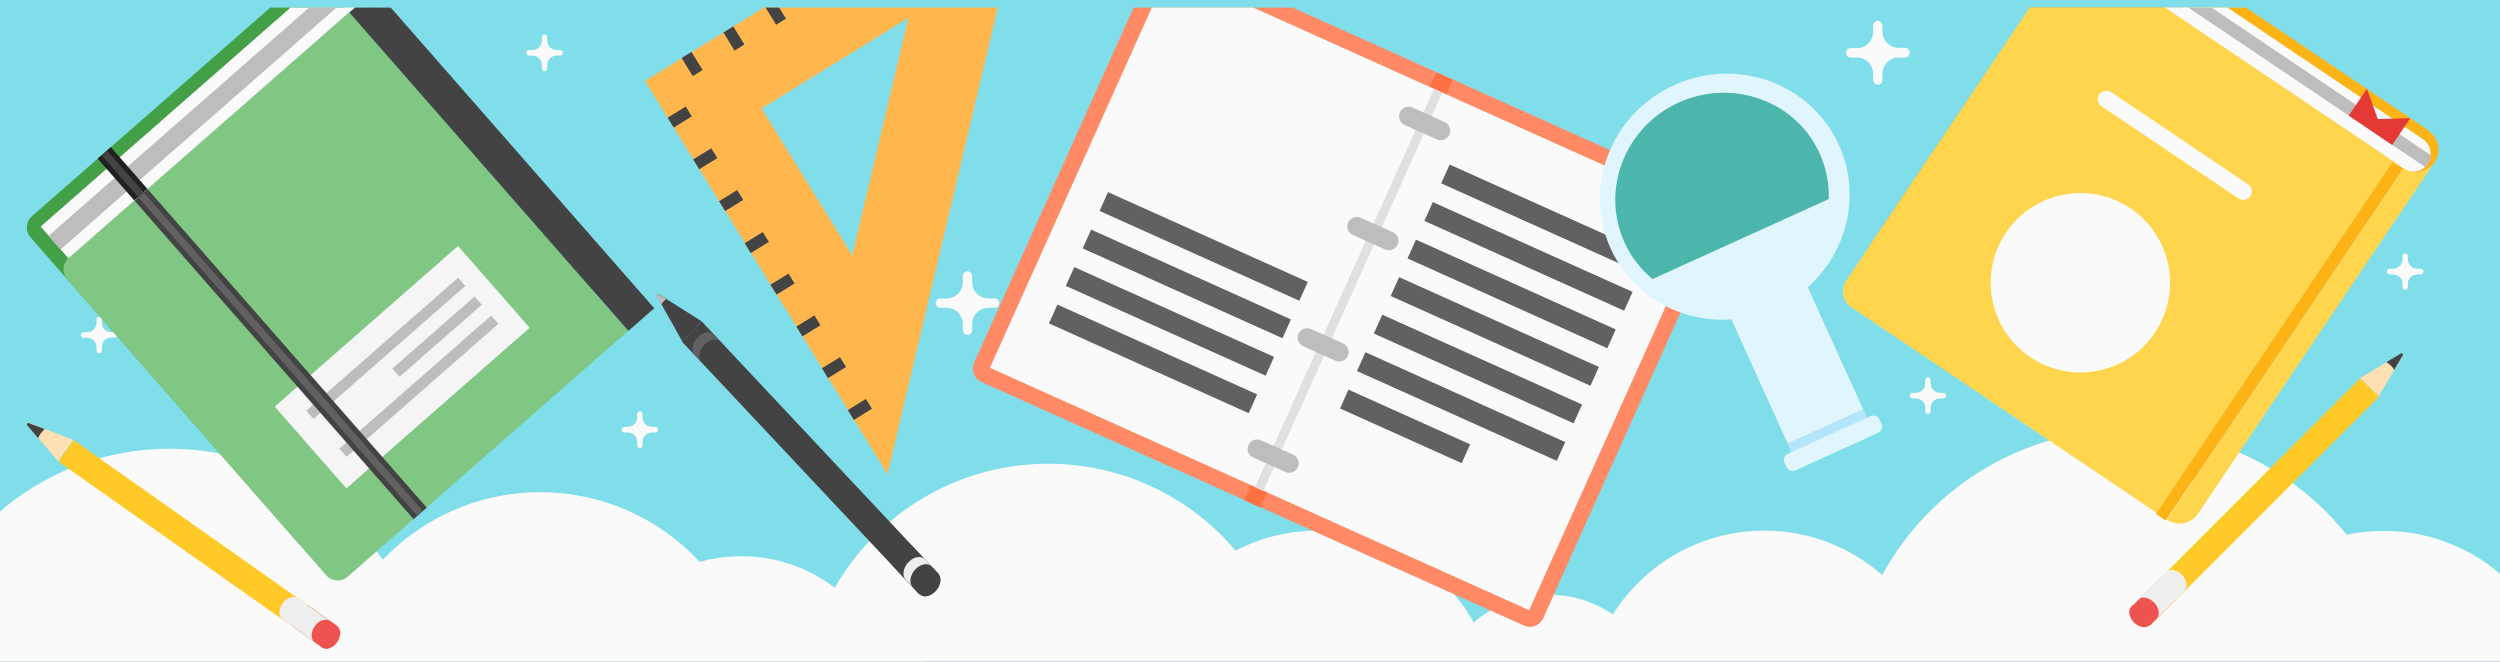 <?xml version="1.0" encoding="utf-8"?>
<!-- Generator: Adobe Illustrator 19.2.1, SVG Export Plug-In . SVG Version: 6.00 Build 0)  -->
<svg version="1.1" id="Layer_1" xmlns="http://www.w3.org/2000/svg" xmlns:xlink="http://www.w3.org/1999/xlink" x="0px" y="0px"
	 viewBox="0 0 800 211.7" style="enable-background:new 0 0 800 211.7;" xml:space="preserve">
<rect x="0" y="0" width="800" height="211.7" fill="#333333" stroke="none"/>
<style type="text/css">
	.st0{fill:#FFCC80;}
	.st1{fill:#80DEEA;}
	.st2{fill:#FAFAFA;}
	.st3{clip-path:url(#SVGID_2_);}
	.st4{fill:#FF8A65;}
	.st5{fill:#FF7043;}
	.st6{fill:#E0E0E0;}
	.st7{fill:#BDBDBD;}
	.st8{fill:#616161;}
	.st9{fill:#FCB316;}
	.st10{fill:#FFD54E;}
	.st11{fill:#E53935;}
	.st12{fill:#212121;}
	.st13{fill:#43A047;}
	.st14{fill:#81C784;}
	.st15{fill:#434343;}
	.st16{fill:#F5F5F5;}
	.st17{fill:#FFE0B2;}
	.st18{fill:#FFCA28;}
	.st19{fill:#EF5350;}
	.st20{fill:#EEEEEE;}
	.st21{fill:#FFB74D;}
	.st22{fill:#E1F5FE;}
	.st23{fill:#4DB6AC;}
	.st24{fill:#B3E5FC;}
	.st25{clip-path:url(#SVGID_4_);}
	.st26{fill:#C62828;}
	.st27{fill:#D32F2F;}
	.st28{fill:#FFA000;}
	.st29{fill:#039BE5;}
	.st30{fill:#317E3D;}
	.st31{fill:#DDA254;}
	.st32{fill:none;stroke:#FFCE8D;stroke-miterlimit:10;}
</style>
<rect x="-504" y="-71.3" class="st0" width="800" height="800"/>
<g>
</g>
<g>
	<rect x="-1.1" y="-1.8" class="st1" width="802.2" height="1134.5"/>
	<g>
		<path class="st2" d="M609.6,15.3h-2c-2.9,0-5.2-2.3-5.2-5.2V8.3c0-0.8-0.6-1.5-1.4-1.6c-0.9,0-1.6,0.6-1.6,1.5v2
			c0,2.9-2.3,5.2-5.2,5.2h-2c-0.8,0-1.5,0.7-1.5,1.5l0,0c0,0.8,0.7,1.5,1.5,1.5h2c2.9,0,5.2,2.3,5.2,5.2v1.9c0,0.8,0.6,1.5,1.4,1.6
			c0.9,0,1.6-0.6,1.6-1.5v-2c0-2.9,2.3-5.2,5.2-5.2h2c0.8,0,1.5-0.7,1.5-1.5l0,0C611.1,16,610.4,15.3,609.6,15.3z"/>
		<path class="st2" d="M318.3,95.5h-2c-2.9,0-5.2-2.3-5.2-5.2v-1.9c0-0.8-0.6-1.5-1.4-1.6c-0.9,0-1.6,0.6-1.6,1.5v2
			c0,2.9-2.3,5.2-5.2,5.2h-2c-0.8,0-1.5,0.7-1.5,1.5l0,0c0,0.8,0.7,1.5,1.5,1.5h2c2.9,0,5.2,2.3,5.2,5.2v1.9c0,0.8,0.6,1.5,1.4,1.6
			c0.9,0,1.6-0.6,1.6-1.5v-2c0-2.9,2.3-5.2,5.2-5.2h2c0.8,0,1.5-0.7,1.5-1.5l0,0C319.8,96.2,319.1,95.5,318.3,95.5z"/>
		<path class="st2" d="M494.2,107.2h-2c-2.9,0-5.2-2.3-5.2-5.2v-1.9c0-0.8-0.6-1.5-1.4-1.6c-0.9,0-1.6,0.6-1.6,1.5v2
			c0,2.9-2.3,5.2-5.2,5.2h-2c-0.8,0-1.5,0.7-1.5,1.5l0,0c0,0.8,0.7,1.5,1.5,1.5h2c2.9,0,5.2,2.3,5.2,5.2v1.9c0,0.8,0.6,1.5,1.4,1.6
			c0.9,0,1.6-0.6,1.6-1.5v-2c0-2.9,2.3-5.2,5.2-5.2h2c0.8,0,1.5-0.7,1.5-1.5l0,0C495.7,107.9,495,107.2,494.2,107.2z"/>
		<path class="st2" d="M668.3,74.5h-1.1c-1.6,0-3-1.3-3-3v-1.1c0-0.5-0.3-0.9-0.8-0.9c-0.5,0-0.9,0.4-0.9,0.9v1.1c0,1.6-1.3,3-3,3
			h-1.1c-0.5,0-0.9,0.4-0.9,0.9l0,0c0,0.5,0.4,0.9,0.9,0.9h1.1c1.6,0,3,1.3,3,3v1.1c0,0.5,0.3,0.9,0.8,0.9c0.5,0,0.9-0.4,0.9-0.9
			v-1.1c0-1.6,1.3-3,3-3h1.1c0.5,0,0.9-0.4,0.9-0.9l0,0C669.1,74.9,668.8,74.5,668.3,74.5z"/>
		<path class="st2" d="M36.7,106.3h-1.1c-1.6,0-3-1.3-3-3v-1.1c0-0.5-0.3-0.9-0.8-0.9c-0.5,0-0.9,0.4-0.9,0.9v1.1c0,1.6-1.3,3-3,3
			h-1.1c-0.5,0-0.9,0.4-0.9,0.9l0,0c0,0.5,0.4,0.9,0.9,0.9h1.1c1.6,0,3,1.3,3,3v1.1c0,0.5,0.3,0.9,0.8,0.9c0.5,0,0.9-0.4,0.9-0.9
			V111c0-1.6,1.3-3,3-3h1.1c0.5,0,0.9-0.4,0.9-0.9l0,0C37.6,106.7,37.2,106.3,36.7,106.3z"/>
		<path class="st2" d="M179.2,16h-1.1c-1.6,0-3-1.3-3-3v-1.1c0-0.5-0.4-0.9-0.8-0.9c-0.5,0-0.9,0.4-0.9,0.9V13c0,1.6-1.3,3-3,3h-1.1
			c-0.5,0-0.9,0.4-0.9,0.9l0,0c0,0.5,0.4,0.9,0.9,0.9h1.1c1.6,0,3,1.3,3,3v1.1c0,0.5,0.3,0.9,0.8,0.9c0.5,0,0.9-0.4,0.9-0.9v-1.1
			c0-1.6,1.3-3,3-3h1.1c0.5,0,0.9-0.4,0.9-0.9l0,0C180.1,16.3,179.7,16,179.2,16z"/>
		<path class="st2" d="M774.6,86h-1.1c-1.6,0-3-1.3-3-3V82c0-0.5-0.4-0.9-0.8-0.9c-0.5,0-0.9,0.4-0.9,0.9V83c0,1.6-1.3,3-3,3h-1.1
			c-0.5,0-0.9,0.4-0.9,0.9l0,0c0,0.5,0.4,0.9,0.9,0.9h1.1c1.6,0,3,1.3,3,3v1.1c0,0.5,0.4,0.9,0.8,0.9c0.5,0,0.9-0.4,0.9-0.9v-1.1
			c0-1.6,1.3-3,3-3h1.1c0.5,0,0.9-0.4,0.9-0.9l0,0C775.4,86.4,775.1,86,774.6,86z"/>
		<path class="st2" d="M621.9,125.7h-1.1c-1.6,0-3-1.3-3-3v-1.1c0-0.5-0.4-0.9-0.8-0.9c-0.5,0-0.9,0.4-0.9,0.9v1.1c0,1.6-1.3,3-3,3
			h-1.1c-0.5,0-0.9,0.4-0.9,0.9l0,0c0,0.5,0.4,0.9,0.9,0.9h1.1c1.6,0,3,1.3,3,3v1.1c0,0.5,0.3,0.9,0.8,0.9c0.5,0,0.9-0.4,0.9-0.9
			v-1.1c0-1.6,1.3-3,3-3h1.1c0.5,0,0.9-0.4,0.9-0.9l0,0C622.7,126.1,622.3,125.7,621.9,125.7z"/>
		<path class="st2" d="M480.4,148.2h-1.1c-1.6,0-3-1.3-3-3v-1.1c0-0.5-0.4-0.9-0.8-0.9c-0.5,0-0.9,0.4-0.9,0.9v1.1c0,1.6-1.3,3-3,3
			h-1.1c-0.5,0-0.9,0.4-0.9,0.9l0,0c0,0.5,0.4,0.9,0.9,0.9h1.1c1.6,0,3,1.3,3,3v1.1c0,0.5,0.3,0.9,0.8,0.9c0.5,0,0.9-0.4,0.9-0.9
			v-1.1c0-1.6,1.3-3,3-3h1.1c0.5,0,0.9-0.4,0.9-0.9l0,0C481.2,148.6,480.8,148.2,480.4,148.2z"/>
		<path class="st2" d="M733,37.1h-1.1c-1.6,0-3-1.3-3-3v-1.1c0-0.5-0.4-0.9-0.8-0.9c-0.5,0-0.9,0.4-0.9,0.9v1.1c0,1.6-1.3,3-3,3
			h-1.1c-0.5,0-0.9,0.4-0.9,0.9l0,0c0,0.5,0.4,0.9,0.9,0.9h1.1c1.6,0,3,1.3,3,3v1.1c0,0.5,0.3,0.9,0.8,0.9c0.5,0,0.9-0.4,0.9-0.9
			v-1.1c0-1.6,1.3-3,3-3h1.1c0.5,0,0.9-0.4,0.9-0.9l0,0C733.9,37.5,733.5,37.1,733,37.1z"/>
		<path class="st2" d="M173.4,107.8h-1.1c-1.6,0-3-1.3-3-3v-1.1c0-0.5-0.3-0.9-0.8-0.9c-0.5,0-0.9,0.4-0.9,0.9v1.1c0,1.6-1.3,3-3,3
			h-1.1c-0.5,0-0.9,0.4-0.9,0.9l0,0c0,0.5,0.4,0.9,0.9,0.9h1.1c1.6,0,3,1.3,3,3v1.1c0,0.5,0.3,0.9,0.8,0.9c0.5,0,0.9-0.4,0.9-0.9
			v-1.1c0-1.6,1.3-3,3-3h1.1c0.5,0,0.9-0.4,0.9-0.9l0,0C174.3,108.2,173.9,107.8,173.4,107.8z"/>
		<path class="st2" d="M378.6,135.1h-1.1c-1.6,0-3-1.3-3-3v-1.1c0-0.5-0.3-0.9-0.8-0.9c-0.5,0-0.9,0.4-0.9,0.9v1.1c0,1.6-1.3,3-3,3
			h-1.1c-0.5,0-0.9,0.4-0.9,0.9l0,0c0,0.5,0.4,0.9,0.9,0.9h1.1c1.6,0,3,1.3,3,3v1.1c0,0.5,0.3,0.9,0.8,0.9c0.5,0,0.9-0.4,0.9-0.9
			v-1.1c0-1.6,1.3-3,3-3h1.1c0.5,0,0.9-0.4,0.9-0.9l0,0C379.4,135.5,379,135.1,378.6,135.1z"/>
		<path class="st2" d="M209.7,136.6h-1.1c-1.6,0-3-1.3-3-3v-1.1c0-0.5-0.3-0.9-0.8-0.9c-0.5,0-0.9,0.4-0.9,0.9v1.1c0,1.6-1.3,3-3,3
			h-1.1c-0.5,0-0.9,0.4-0.9,0.9l0,0c0,0.5,0.4,0.9,0.9,0.9h1.1c1.6,0,3,1.3,3,3v1.1c0,0.5,0.3,0.9,0.8,0.9c0.5,0,0.9-0.4,0.9-0.9
			v-1.1c0-1.6,1.3-3,3-3h1.1c0.5,0,0.9-0.4,0.9-0.9l0,0C210.6,137,210.2,136.6,209.7,136.6z"/>
	</g>
	<path class="st2" d="M801.8,185.2c-10.2-9.5-23.9-15.3-39-15.3c-4.1,0-8.1,0.4-11.9,1.2c-16.4-20.5-41.7-33.7-70-33.7
		c-33.9,0-63.4,18.8-78.6,46.6c-10.1-8.8-23.2-14.2-37.7-14.2c-20.4,0-38.3,10.7-48.5,26.8c-5.9-4-13-6.3-20.6-6.3
		c-9.1,0-17.5,3.3-23.9,8.9c-9.8-17.5-28.5-29.4-49.9-29.4c-9.5,0-18.4,2.3-26.3,6.4c-14.4-17-35.9-27.8-60-27.8
		c-29.2,0-54.7,16-68.3,39.7c-8.3-6.4-18.6-10.1-29.9-10.1c-4.6,0-9.1,0.6-13.3,1.8c-12.7-13.7-30.9-22.3-51-22.3
		c-19.8,0-37.7,8.3-50.4,21.6c-15.1-21.4-40-35.5-68.2-35.5c-21,0-40.1,7.7-54.8,20.5v732h0v78.8c4.7,0.9,9.6,1.3,14.6,1.3
		c28.4,0,53.3-14.8,67.6-37c4.9,1.8,10.2,2.7,15.7,2.7c7.7,0,15-1.9,21.3-5.3c13.7,22.5,38.5,37.6,66.9,37.6
		c22.1,0,42-9.1,56.2-23.8c18.1,28.8,50.1,47.9,86.7,47.9c31.6,0,59.8-14.3,78.6-36.8c7.4,2.7,15.4,4.2,23.8,4.2
		c20,0,37.9-8.4,50.7-21.9c5.9,2.4,12.3,3.7,19.1,3.7c1.9,0,3.9-0.1,5.7-0.3c13.8,14.9,33.5,24.2,55.4,24.2
		c12.2,0,23.7-2.9,33.9-8.1c18.8,21.4,46.3,35,77,35c28.4,0,54.2-11.6,72.7-30.3c11.8,6.5,25.3,10.2,39.8,10.2
		c5.7,0,11.3-0.6,16.7-1.7v-50.9h0V185.2z"/>
	<g>
		<defs>
			
				<rect id="SVGID_1_" x="3.6" y="2.4" transform="matrix(-1 -1.224647e-016 1.224647e-016 -1 804.613 260.139)" width="797.4" height="255.3"/>
		</defs>
		<clipPath id="SVGID_2_">
			<use xlink:href="#SVGID_1_"  style="overflow:visible;"/>
		</clipPath>
		<g class="st3">
			<g>
				<path class="st4" d="M549.2,63.3l-173.7-78c-2.3-1-5,0-6.1,2.3l-57.7,128.5c-1,2.3,0,5,2.3,6.1l173.7,78c2.3,1,5,0,6.1-2.3
					l57.7-128.5C552.6,67.1,551.6,64.3,549.2,63.3z"/>
				
					<rect x="428.7" y="17.7" transform="matrix(0.912 0.41 -0.41 0.912 75.909 -168.751)" class="st5" width="5.8" height="150.1"/>
				
					<rect x="361.8" y="-1.9" transform="matrix(0.41 -0.912 0.912 0.41 170.165 448.434)" class="st2" width="139.7" height="189.2"/>
				
					<rect x="430.2" y="22.9" transform="matrix(0.912 0.41 -0.41 0.912 75.917 -168.762)" class="st6" width="2.9" height="139.7"/>
				<path class="st7" d="M413.8,145.5l-10.3-4.6c-1.5-0.7-3.3,0-4,1.5c-0.7,1.5,0,3.3,1.5,4l10.3,4.6c1.5,0.7,3.3,0,4-1.5
					C416,148,415.3,146.2,413.8,145.5z"/>
				<path class="st7" d="M429.8,109.9l-10.3-4.6c-1.5-0.7-3.3,0-4,1.5c-0.7,1.5,0,3.3,1.5,4l10.3,4.6c1.5,0.7,3.3,0,4-1.5
					C432,112.4,431.3,110.6,429.8,109.9z"/>
				<path class="st7" d="M445.7,74.3l-10.3-4.6c-1.5-0.7-3.3,0-4,1.5c-0.7,1.5,0,3.3,1.5,4l10.3,4.6c1.5,0.7,3.3,0,4-1.5
					C448,76.8,447.3,75,445.7,74.3z"/>
				<path class="st7" d="M449.5,40l10.3,4.6c1.5,0.7,3.3,0,4-1.5c0.7-1.5,0-3.3-1.5-4L452,34.4c-1.5-0.7-3.3,0-4,1.5
					C447.3,37.5,447.9,39.3,449.5,40z"/>
				
					<rect x="350.2" y="75.5" transform="matrix(0.912 0.41 -0.41 0.912 66.137 -150.959)" class="st8" width="70.1" height="6.6"/>
				
					<rect x="344.8" y="87.5" transform="matrix(0.912 0.41 -0.41 0.912 70.583 -147.694)" class="st8" width="70.1" height="6.6"/>
				
					<rect x="339.4" y="99.5" transform="matrix(0.912 0.41 -0.41 0.912 75.029 -144.429)" class="st8" width="70.1" height="6.6"/>
				
					<rect x="334" y="111.5" transform="matrix(0.912 0.41 -0.41 0.912 79.475 -141.164)" class="st8" width="70.1" height="6.6"/>
				
					<rect x="437.8" y="114.9" transform="matrix(-0.912 -0.41 0.41 -0.912 855.723 419.754)" class="st8" width="70.1" height="6.6"/>
				
					<rect x="432.4" y="126.9" transform="matrix(-0.912 -0.41 0.41 -0.912 840.49 440.497)" class="st8" width="70.1" height="6.6"/>
				
					<rect x="443.2" y="102.9" transform="matrix(-0.912 -0.41 0.41 -0.912 870.955 399.011)" class="st8" width="70.1" height="6.6"/>
				
					<rect x="448.6" y="90.9" transform="matrix(-0.912 -0.41 0.41 -0.912 886.187 378.269)" class="st8" width="70.1" height="6.6"/>
				
					<rect x="454" y="78.9" transform="matrix(-0.912 -0.41 0.41 -0.912 901.42 357.527)" class="st8" width="70.1" height="6.6"/>
				
					<rect x="459.4" y="66.9" transform="matrix(-0.912 -0.41 0.41 -0.912 916.653 336.782)" class="st8" width="70.1" height="6.6"/>
				
					<rect x="428.2" y="133.3" transform="matrix(-0.912 -0.41 0.41 -0.912 803.61 445.346)" class="st8" width="42.7" height="6.6"/>
			</g>
			<g>
				<path class="st9" d="M600.5,86.3l101,68l75.7-112.5l-101-68c-2.8-1.9-6.6-1.1-8.5,1.7L598.8,77.8
					C596.9,80.6,597.7,84.4,600.5,86.3z"/>
				
					<ellipse transform="matrix(0.553 -0.833 0.833 0.553 305.735 665.56)" class="st9" cx="773.2" cy="47.8" rx="7.2" ry="7.2"/>
				<g>
					<path class="st2" d="M665.7-15.7l5-7.5c0.7-1,2.1-1.3,3.1-0.6l101.5,68.3c1.7,1.2,2.6,3.1,2.5,5.1c-0.1,0.9-0.4,1.9-0.9,2.7
						c-0.3,0.4-0.6,0.8-0.9,1.1c-1.9,1.7-4.7,2-6.9,0.5c0,0,0,0,0,0L665.7-15.7z"/>
					<path class="st7" d="M665.7-15.7l3.5-5.1c0.7-1,2.1-1.3,3.1-0.6l105.6,71.1c-0.1,0.9-0.4,1.9-0.9,2.7c-0.3,0.4-0.6,0.8-0.9,1.1
						c-1.9,1.7-4.7,2-6.9,0.5c0,0,0,0,0,0L665.7-15.7z"/>
					<path class="st2" d="M665.7-15.7l1.1-1.7c0.7-1,2.1-1.3,3.1-0.6L776,53.4c-1.9,1.7-4.7,2-6.9,0.5c0,0,0,0,0,0L665.7-15.7z"/>
				</g>
				<path class="st10" d="M592.4,98.3l99.5,67l75.7-112.5l-99.5-67c-2.8-1.9-6.6-1.1-8.5,1.7L590.8,89.8
					C588.9,92.6,589.6,96.4,592.4,98.3z"/>
				
					<rect x="727.9" y="41.2" transform="matrix(-0.83 -0.558 0.558 -0.83 1274.213 606.963)" class="st9" width="3.8" height="135.6"/>
				<path class="st10" d="M693.4,166.3c3.3,2.2,7.8,1.4,10-2l75.7-112.5c-2.2,3.3-6.7,4.2-10,2L693.4,166.3L693.4,166.3z"/>
				
					<ellipse transform="matrix(0.558 -0.83 0.83 0.558 218.734 592.596)" class="st2" cx="666" cy="90.8" rx="28.7" ry="28.7"/>
				<path class="st2" d="M672.5,34l43.8,29.5c1.3,0.8,3,0.5,3.8-0.7c0.9-1.3,0.5-3-0.7-3.8l-43.8-29.5c-1.3-0.8-3-0.5-3.8,0.7
					C670.9,31.4,671.2,33.1,672.5,34z"/>
				<polygon class="st11" points="757.4,28.4 760.9,38.1 771.3,37.8 765.5,46.4 751.6,37 				"/>
			</g>
			<g>
				<g>
					<g>
						
							<rect x="96.3" y="-10.1" transform="matrix(-0.752 0.659 -0.659 -0.752 175.305 -78.036)" class="st12" width="12" height="8.1"/>
						<path class="st13" d="M10.2,69.2L100-9.4l89.3,101.9l-93.4,81.8L9.8,76C8,74,8.2,71,10.2,69.2z"/>
						<path class="st14" d="M21.9,82.6l89.8-78.7L201,105.9l-89.8,78.7c-2,1.7-5,1.5-6.7-0.4l-83-94.8C19.8,87.4,20,84.3,21.9,82.6z
							"/>
						
							<rect x="155" y="-16.5" transform="matrix(-0.752 0.659 -0.659 -0.752 315.047 -15.91)" class="st15" width="11" height="135.5"/>
						
							<rect x="1.9" y="29.7" transform="matrix(-0.752 0.659 -0.659 -0.752 136.896 21.375)" class="st2" width="125" height="13.5"/>
						
							<rect x="1.9" y="33.5" transform="matrix(-0.752 0.659 -0.659 -0.752 136.897 21.375)" class="st7" width="125" height="5.8"/>
						
							<rect x="110.3" y="-17.4" transform="matrix(-0.752 0.659 -0.659 -0.752 193.421 -86.88)" class="st15" width="5.5" height="20.7"/>
						
							<rect x="89.7" y="100.2" transform="matrix(-0.752 0.659 -0.659 -0.752 302.988 121.119)" class="st16" width="78" height="34.8"/>
						
							<rect x="101.7" y="121.8" transform="matrix(-0.752 0.659 -0.659 -0.752 316.217 128.203)" class="st7" width="64.6" height="3.5"/>
						
							<rect x="122.3" y="106.1" transform="matrix(-0.752 0.659 -0.659 -0.752 316.058 96.708)" class="st7" width="35" height="3.5"/>
						
							<rect x="91.1" y="109.8" transform="matrix(-0.752 0.659 -0.659 -0.752 289.759 114.035)" class="st7" width="64.6" height="3.5"/>
					</g>
				</g>
				
					<rect x="86.9" y="45.5" transform="matrix(-0.752 0.659 -0.659 -0.752 231.892 139.391)" class="st15" width="5.6" height="135.5"/>
				
					<rect x="88.6" y="45.5" transform="matrix(0.752 -0.659 0.659 0.752 -52.423 87.214)" class="st8" width="2.3" height="135.5"/>
				
					<rect x="36.4" y="46.8" transform="matrix(-0.752 0.659 -0.659 -0.752 105.403 71.663)" class="st12" width="5.6" height="17.8"/>
				
					<rect x="38.1" y="46.8" transform="matrix(0.752 -0.659 0.659 0.752 -26.952 39.643)" class="st15" width="2.3" height="17.8"/>
			</g>
			<g>
				<path class="st17" d="M761.1,126.9l7.8-13.1c0.2-0.4-0.2-0.8-0.6-0.6l-13.1,7.8L761.1,126.9z"/>
				
					<rect x="717.4" y="108.8" transform="matrix(-0.707 -0.707 0.707 -0.707 1118.405 784.217)" class="st18" width="8.4" height="103.4"/>
				
					<ellipse transform="matrix(0.707 -0.707 0.707 0.707 61.347 542.141)" class="st19" cx="685.1" cy="197" rx="3" ry="4.2"/>
				
					<rect x="685.1" y="186.9" transform="matrix(-0.707 -0.707 0.707 -0.707 1040.255 816.589)" class="st19" width="8.4" height="11.8"/>
				<path class="st20" d="M698.2,183.9c-1.6-1.6-3.9-2-5.1-0.9l-8.9,8.9c1.2-1.2,3.4-0.8,5.1,0.9c1.6,1.6,2,3.9,0.9,5.1l8.9-8.9
					C700.2,187.8,699.8,185.5,698.2,183.9z"/>
				<path class="st15" d="M765.1,117c0.4,0.4,0.8,0.9,1,1.4l2.8-4.7c0.2-0.4-0.2-0.8-0.6-0.6l-4.7,2.8
					C764.2,116.2,764.6,116.6,765.1,117z"/>
			</g>
			<g>
				<path class="st17" d="M23.5,140.8l-14.3-5.5c-0.4-0.2-0.8,0.3-0.5,0.7l9.9,11.6L23.5,140.8z"/>
				
					<rect x="59.1" y="122.3" transform="matrix(-0.576 0.817 -0.817 -0.576 242.002 222.571)" class="st18" width="8.4" height="103.4"/>
				
					<ellipse transform="matrix(0.576 -0.817 0.817 0.576 -121.839 172.599)" class="st19" cx="105.5" cy="203.8" rx="4.2" ry="3"/>
				
					<rect x="96.5" y="194.5" transform="matrix(-0.576 0.817 -0.817 -0.576 322.526 233.586)" class="st19" width="8.4" height="11.8"/>
				<path class="st20" d="M90.4,193.1c-1.3,1.9-1.3,4.2,0,5.1l10.3,7.3c-1.3-0.9-1.3-3.2,0-5.1c1.3-1.9,3.5-2.6,4.8-1.7l-10.3-7.3
					C93.9,190.5,91.7,191.2,90.4,193.1z"/>
				<path class="st15" d="M13.1,138.6c0.4-0.5,0.8-0.9,1.2-1.3l-5.1-1.9c-0.4-0.2-0.8,0.3-0.5,0.7l3.5,4.1
					C12.4,139.7,12.7,139.1,13.1,138.6z"/>
			</g>
			<g>
				<path class="st15" d="M224.5,102.8l-13.6-8.6c-0.4-0.3-0.9,0.2-0.6,0.7l8.1,14.5L224.5,102.8z"/>
				<polygon class="st15" points="218.3,109.4 224.5,102.8 300.3,183.6 294.2,190.2 				"/>
				<path class="st15" d="M299.4,189.2c1.7-1.8,2.1-4.3,0.9-5.6c-1.2-1.3-3.6-0.9-5.2,0.9c-1.7,1.8-2.1,4.3-0.9,5.6
					C295.4,191.4,297.7,191,299.4,189.2z"/>
				<polygon class="st15" points="285.5,180.9 291.6,174.4 300.3,183.6 294.2,190.2 				"/>
				<path class="st20" d="M290.7,179.9c-1.7,1.8-2.1,4.3-0.9,5.6l2.2,2.3c-1.2-1.3-0.8-3.8,0.9-5.6c1.7-1.8,4-2.2,5.2-0.9L296,179
					C294.8,177.7,292.4,178.1,290.7,179.9z"/>
				<path class="st8" d="M223.2,108c-1.7,1.8-2.1,4.3-0.9,5.6l2.2,2.3c-1.2-1.3-0.8-3.8,0.9-5.6c1.7-1.8,4-2.2,5.2-0.9l-2.2-2.3
					C227.2,105.8,224.9,106.2,223.2,108z"/>
				<path class="st7" d="M211.6,97.4l-1.4-2.5c-0.2-0.4,0.2-0.9,0.6-0.7l2.4,1.5c-0.3,0.2-0.6,0.5-0.9,0.8
					C212.1,96.8,211.8,97.1,211.6,97.4z"/>
			</g>
			<g>
				<path class="st21" d="M332.1-51.7L206.4,25.9l77.6,125.8L332.1-51.7z M243.7,34.7l47-29l-18,76L243.7,34.7z"/>
				
					<rect x="313.2" y="-40.5" transform="matrix(-0.851 0.525 -0.525 -0.851 563.61 -234.16)" class="st15" width="3.7" height="6.8"/>
				
					<rect x="299.8" y="-32.3" transform="matrix(-0.851 0.525 -0.525 -0.851 543.207 -211.88)" class="st15" width="3.7" height="6.8"/>
				
					<rect x="286.4" y="-24.1" transform="matrix(-0.851 0.525 -0.525 -0.851 522.798 -189.607)" class="st15" width="3.7" height="6.8"/>
				
					<rect x="273.1" y="-15.8" transform="matrix(-0.851 0.525 -0.525 -0.851 502.38 -167.346)" class="st15" width="3.7" height="6.8"/>
				
					<rect x="259.7" y="-7.6" transform="matrix(-0.851 0.525 -0.525 -0.851 481.981 -145.059)" class="st15" width="3.7" height="6.8"/>
				
					<rect x="246.4" y="0.7" transform="matrix(-0.851 0.525 -0.525 -0.851 461.569 -122.792)" class="st15" width="3.7" height="6.8"/>
				
					<rect x="233" y="8.9" transform="matrix(-0.851 0.525 -0.525 -0.851 441.164 -100.511)" class="st15" width="3.7" height="6.8"/>
				
					<rect x="219.6" y="17.2" transform="matrix(-0.851 0.525 -0.525 -0.851 420.748 -78.253)" class="st15" width="3.7" height="6.8"/>
				
					<rect x="273.3" y="127.6" transform="matrix(-0.525 -0.851 0.851 -0.525 308.131 433.945)" class="st15" width="3.7" height="6.8"/>
				
					<rect x="265.1" y="114.2" transform="matrix(-0.525 -0.851 0.851 -0.525 306.942 406.551)" class="st15" width="3.7" height="6.8"/>
				
					<rect x="256.8" y="100.9" transform="matrix(-0.525 -0.851 0.851 -0.525 305.729 379.16)" class="st15" width="3.7" height="6.8"/>
				
					<rect x="248.6" y="87.5" transform="matrix(-0.525 -0.851 0.851 -0.525 304.542 351.765)" class="st15" width="3.7" height="6.8"/>
				
					<rect x="240.3" y="74.1" transform="matrix(-0.525 -0.851 0.851 -0.525 303.346 324.372)" class="st15" width="3.7" height="6.8"/>
				
					<rect x="232.1" y="60.8" transform="matrix(-0.525 -0.851 0.851 -0.525 302.15 296.979)" class="st15" width="3.7" height="6.8"/>
				
					<rect x="223.9" y="47.4" transform="matrix(-0.525 -0.851 0.851 -0.525 300.959 269.584)" class="st15" width="3.7" height="6.8"/>
				
					<rect x="215.6" y="34.1" transform="matrix(-0.525 -0.851 0.851 -0.525 299.755 242.193)" class="st15" width="3.7" height="6.8"/>
			</g>
			<g>
				
					<ellipse transform="matrix(0.911 -0.413 0.413 0.911 23.219 233.443)" class="st22" cx="551.8" cy="63" rx="40.1" ry="39.2"/>
				
					<rect x="554.9" y="58.9" transform="matrix(-0.911 0.413 -0.413 -0.911 1127.243 -41.867)" class="st22" width="26.5" height="83.9"/>
				<path class="st23" d="M585.2,63.7c0.2-4.9-0.8-9.9-2.9-14.6c-7.6-16.8-27.8-24.1-45.1-16.3c-17.2,7.8-25,27.8-17.4,44.7
					c2.1,4.7,5.2,8.6,9,11.8L585.2,63.7z"/>
				<path class="st22" d="M574.6,150.5l26.4-12c1.1-0.5,1.6-1.8,1.1-2.8l-0.7-1.5c-0.5-1.1-1.8-1.5-2.9-1l-26.4,12
					c-1.1,0.5-1.6,1.8-1.1,2.8l0.7,1.5C572.2,150.6,573.5,151,574.6,150.5z"/>
				
					<rect x="571.6" y="136.3" transform="matrix(-0.911 0.413 -0.413 -0.911 1174.397 21.667)" class="st24" width="26.5" height="2.9"/>
			</g>
		</g>
	</g>
	<g>
		<defs>
			<rect id="SVGID_3_" x="-0.4" y="879.9" width="802.2" height="252.8"/>
		</defs>
		<clipPath id="SVGID_4_">
			<use xlink:href="#SVGID_3_"  style="overflow:visible;"/>
		</clipPath>
		<g class="st25">
			<g>
				<path class="st26" d="M862.3,1118.1l-47.2-118.6L683,1052l47.2,118.6c1.3,3.3,5.1,4.9,8.4,3.6l120.2-47.8
					C862,1125.2,863.6,1121.4,862.3,1118.1z"/>
				
					<ellipse transform="matrix(0.927 -0.376 0.376 0.927 -343.62 336.055)" class="st26" cx="690" cy="1049.2" rx="7.6" ry="7.6"/>
				<g>
					<path class="st2" d="M745.5,1167.8l-8.8,3.5c-1.2,0.5-2.6-0.1-3.1-1.3l-47.4-119.2c-0.8-2-0.4-4.3,0.9-5.9
						c0.6-0.8,1.4-1.4,2.4-1.8c0.5-0.2,1-0.3,1.4-0.4c2.6-0.4,5.2,1.1,6.3,3.6c0,0,0,0,0,0L745.5,1167.8z"/>
					<path class="st7" d="M745.5,1167.8l-6,2.4c-1.2,0.5-2.6-0.1-3.1-1.3l-49.3-124c0.6-0.8,1.4-1.4,2.4-1.8c0.5-0.2,1-0.3,1.4-0.4
						c2.6-0.4,5.2,1.1,6.3,3.6c0,0,0,0,0,0L745.5,1167.8z"/>
					<path class="st2" d="M745.5,1167.8l-2,0.8c-1.2,0.5-2.6-0.1-3.1-1.3l-49.6-124.6c2.6-0.4,5.2,1.1,6.3,3.6c0,0,0,0,0,0
						L745.5,1167.8z"/>
				</g>
				<path class="st11" d="M876.4,1112.5l-46.5-116.8l-132.1,52.6l46.5,116.8c1.3,3.3,5.1,4.9,8.4,3.6l120.2-47.8
					C876.1,1119.5,877.7,1115.8,876.4,1112.5z"/>
				
					<rect x="761.9" y="950.9" transform="matrix(0.37 0.929 -0.929 0.37 1431.069 -65.54)" class="st27" width="4" height="142.2"/>
				<path class="st27" d="M829.2,993.9c-1.5-3.9-6-5.8-9.8-4.2l-132.1,52.6c3.9-1.5,8.3,0.4,9.8,4.2L829.2,993.9L829.2,993.9z"/>
				<polygon class="st11" points="692.2,1075.4 694.9,1064.9 685.8,1059.1 695.8,1055.1 702.3,1071.4 				"/>
			</g>
			<g>
				<g>
					<g>
						
							<rect x="399.1" y="1167.6" transform="matrix(0.943 0.332 -0.332 0.943 412.347 -68.451)" class="st12" width="14.8" height="10.1"/>
						<path class="st28" d="M545,1226.7l-140.7-49.5l55.8-158.5l145.2,51.1l-54.2,154C550.2,1226.3,547.5,1227.6,545,1226.7z"/>
						<path class="st18" d="M552.3,1205.9l-140.7-49.5l55.8-158.5l140.7,49.5c2.5,0.9,3.8,3.6,2.9,6.1L558.4,1203
							C557.5,1205.5,554.8,1206.8,552.3,1205.9z"/>
						
							<rect x="426.2" y="990.9" transform="matrix(0.943 0.332 -0.332 0.943 381.398 -82.808)" class="st15" width="13.6" height="168"/>
						
							<rect x="398" y="1179.4" transform="matrix(0.943 0.332 -0.332 0.943 421.274 -90.489)" class="st2" width="155" height="16.7"/>
						
							<rect x="398" y="1184.1" transform="matrix(0.943 0.332 -0.332 0.943 421.274 -90.489)" class="st7" width="155" height="7.2"/>
						
							<rect x="395.5" y="1148.8" transform="matrix(0.943 0.332 -0.332 0.943 408.278 -66.544)" class="st15" width="6.8" height="25.7"/>
						
							<rect x="475.6" y="1047.4" transform="matrix(0.943 0.332 -0.332 0.943 384.582 -113.331)" class="st16" width="96.8" height="43.1"/>
						
							<rect x="487.2" y="1057.4" transform="matrix(0.943 0.332 -0.332 0.943 381.656 -114.958)" class="st7" width="80.1" height="4.3"/>
						
							<rect x="485" y="1060.7" transform="matrix(0.943 0.332 -0.332 0.943 381.581 -107.933)" class="st7" width="43.4" height="4.3"/>
						
							<rect x="480.6" y="1076.2" transform="matrix(0.943 0.332 -0.332 0.943 387.508 -111.704)" class="st7" width="80.1" height="4.3"/>
					</g>
				</g>
			</g>
			<g>
				<path class="st21" d="M360.1,1232.7l31.3-151.7l-151.7-31.3L360.1,1232.7z M357.8,1103.1l-11.7,56.7l-45-68.4L357.8,1103.1z"/>
				
					<rect x="359.4" y="1205.7" transform="matrix(0.202 -0.979 0.979 0.202 -895.959 1319.164)" class="st15" width="3.9" height="7.1"/>
				
					<rect x="362.7" y="1189.5" transform="matrix(0.202 -0.979 0.979 0.202 -877.519 1309.504)" class="st15" width="3.9" height="7.1"/>
				
					<rect x="366" y="1173.4" transform="matrix(0.202 -0.979 0.979 0.202 -859.076 1299.887)" class="st15" width="3.9" height="7.1"/>
				
					<rect x="369.3" y="1157.3" transform="matrix(0.202 -0.979 0.979 0.202 -840.632 1290.269)" class="st15" width="3.9" height="7.1"/>
				
					<rect x="372.6" y="1141.2" transform="matrix(0.202 -0.979 0.979 0.202 -822.195 1280.601)" class="st15" width="3.9" height="7.1"/>
				
					<rect x="376" y="1125.1" transform="matrix(0.202 -0.979 0.979 0.202 -803.752 1270.979)" class="st15" width="3.9" height="7.1"/>
				
					<rect x="379.3" y="1108.9" transform="matrix(0.202 -0.979 0.979 0.202 -785.302 1261.416)" class="st15" width="3.9" height="7.1"/>
				
					<rect x="382.6" y="1092.8" transform="matrix(0.202 -0.979 0.979 0.202 -766.861 1251.783)" class="st15" width="3.9" height="7.1"/>
				
					<rect x="259.7" y="1054.3" transform="matrix(0.979 0.202 -0.202 0.979 218.831 -31.036)" class="st15" width="3.9" height="7.1"/>
				
					<rect x="275.8" y="1057.7" transform="matrix(0.979 0.202 -0.202 0.979 219.814 -34.22)" class="st15" width="3.9" height="7.1"/>
				
					<rect x="292" y="1061" transform="matrix(0.979 0.202 -0.202 0.979 220.815 -37.405)" class="st15" width="3.9" height="7.1"/>
				
					<rect x="308.1" y="1064.3" transform="matrix(0.979 0.202 -0.202 0.979 221.817 -40.59)" class="st15" width="3.9" height="7.1"/>
				
					<rect x="324.2" y="1067.6" transform="matrix(0.979 0.202 -0.202 0.979 222.809 -43.773)" class="st15" width="3.9" height="7.1"/>
				
					<rect x="340.3" y="1071" transform="matrix(0.979 0.202 -0.202 0.979 223.811 -46.958)" class="st15" width="3.9" height="7.1"/>
				
					<rect x="356.5" y="1074.3" transform="matrix(0.979 0.202 -0.202 0.979 224.822 -50.143)" class="st15" width="3.9" height="7.1"/>
				
					<rect x="372.6" y="1077.6" transform="matrix(0.979 0.202 -0.202 0.979 225.833 -53.329)" class="st15" width="3.9" height="7.1"/>
			</g>
			<g>
				<g>
					<path class="st6" d="M55.2,1114.7c-0.5,0.3-1.2,0.3-1.8,0.1c-1.2-0.4-1.9-1.8-1.5-3l61.7-182.2c0.4-1.2,1.8-1.9,3-1.5
						c1.2,0.4,1.9,1.8,1.5,3l-61.7,182.2C56.2,1114,55.7,1114.5,55.2,1114.7z"/>
				</g>
				
					<ellipse transform="matrix(0.897 -0.443 0.443 0.897 -444.208 148.718)" class="st29" cx="96.3" cy="1025.4" rx="82.3" ry="82.3"/>
				<path class="st30" d="M92.3,988.3l-5.6,2.8c-2.6,1.3-3.7,4.5-2.4,7.1c1.3,2.6,4.5,3.7,7.1,2.4l5.6-2.8c2.6-1.3,3.7-4.5,2.4-7.1
					C98.2,988,95,987,92.3,988.3z"/>
				<path class="st30" d="M170.1,988.9c2.8,5.6,4.9,11.4,6.3,17.3l-48,23.7c-2.6,1.3-5.8,0.2-7.1-2.4c-1.3-2.6-0.2-5.8,2.4-7.1l6-3
					c2.6-1.3,3.7-4.5,2.4-7.1c-1.3-2.6-4.5-3.7-7.1-2.4l-20.3,10c-2.6,1.3-5.8,0.2-7.1-2.4c-1.3-2.6-0.2-5.8,2.4-7.1l29.9-14.8
					c2.6-1.3,3.7-4.5,2.4-7.1c-1.3-2.6-4.5-3.7-7.1-2.4l-10.5,5.2c-2.6,1.3-5.8,0.2-7.1-2.4c-1.3-2.6-0.2-5.8,2.4-7.1l25.1-12.4
					c2.6-1.3,3.7-4.5,2.4-7.1s-4.5-3.7-7.1-2.4l-14.7,7.3c-2.6,1.3-5.8,0.2-7.1-2.4c-1.3-2.6-0.2-5.8,2.4-7.1l14.5-7.2
					C144.1,955.4,160.4,969.4,170.1,988.9z"/>
				<path class="st30" d="M177,1041.5c-4.5,22.6-18.5,43.2-39.8,55.3l-1,0.5c-2.6,1.3-5.8,0.2-7.1-2.4c-1.3-2.6-0.2-5.8,2.4-7.1
					l13-6.4c2.6-1.3,3.7-4.5,2.4-7.1c-1.3-2.6-4.5-3.7-7.1-2.4l-4.6,2.3c-2.6,1.3-5.8,0.2-7.1-2.4c-1.3-2.6-0.2-5.8,2.4-7.1l3.7-1.8
					c2.6-1.3,3.7-4.5,2.4-7.1c-1.3-2.6-4.5-3.7-7.1-2.4l-17.2,8.5c-2.6,1.3-5.8,0.2-7.1-2.4c-1.3-2.6-0.2-5.8,2.4-7.1l39.3-19.4
					c2.6-1.3,5.8-0.2,7.1,2.4c1.3,2.6,0.2,5.8-2.4,7.1l-2.7,1.3c-2.6,1.3-3.7,4.5-2.4,7.1c1.3,2.6,4.5,3.7,7.1,2.4L177,1041.5z"/>
				<path class="st30" d="M178.2,1017.1c0.4,3.9,0.5,7.8,0.3,11.7l-5.8,2.9c-2.6,1.3-5.8,0.2-7.1-2.4c-1.3-2.6-0.2-5.8,2.4-7.1
					L178.2,1017.1z"/>
				<path class="st30" d="M95.3,1081.9l-13.7,6.8c-2.6,1.3-3.7,4.5-2.4,7.1c1.3,2.6,4.5,3.7,7.1,2.4l13.7-6.8
					c2.6-1.3,3.7-4.5,2.4-7.1C101.1,1081.6,97.9,1080.6,95.3,1081.9z"/>
				<path class="st30" d="M34,1023l-19.7,9.7c-1.2-13.2,0.9-26.4,5.8-38.5l12.6-6.2c1.3-0.7,2.8-0.7,4.1-0.3
					c1.3,0.4,2.4,1.4,3.1,2.7c1.3,2.6,0.2,5.8-2.4,7.1l-13.9,6.9c-1.3,0.7-2.2,1.8-2.7,3.1c-0.4,1.3-0.4,2.7,0.3,4.1
					c1.3,2.6,4.5,3.7,7.1,2.4l1.1-0.5c1.3-0.7,2.8-0.7,4.1-0.3c1.3,0.4,2.4,1.4,3.1,2.7C37.7,1018.5,36.6,1021.7,34,1023z"/>
				<path class="st30" d="M69,1023.6c1.3,2.6,0.2,5.8-2.4,7.1l-20,9.9c-1.3,0.7-2.2,1.8-2.7,3.1c-0.4,1.3-0.4,2.7,0.3,4.1
					c1.3,2.6,4.5,3.7,7.1,2.4l5.7-2.8c1.3-0.7,2.8-0.7,4.1-0.3c1.3,0.4,2.4,1.4,3.1,2.7c1.3,2.6,0.2,5.8-2.4,7.1L29.1,1073
					c-2.5-3.5-4.7-7.2-6.6-11.1c-2.9-5.9-5-11.9-6.4-18l45.8-22.6C64.5,1019.8,67.7,1020.9,69,1023.6z"/>
				<path class="st15" d="M187.4,980.3c-17.1-34.7-53.2-56.9-91.9-56.6c-2.6,0-4.7,2.2-4.7,4.8c0,2.6,2.2,4.7,4.8,4.7
					c35.1-0.3,67.8,19.9,83.3,51.4c22.5,45.6,3.8,101-41.8,123.5c-31.9,15.8-69.3,12-97.4-9.8c-2.1-1.6-5-1.2-6.6,0.8
					c-1.6,2.1-1.2,5,0.8,6.6c29.8,23.1,68.9,27.8,103.1,12.8l20.4,41.4l-24.7,12.2c-2.3,1.2-3.3,4-2.1,6.3c1.2,2.3,4,3.3,6.3,2.1
					l58-28.6c2.3-1.2,3.3-4,2.1-6.3c-1.2-2.3-4-3.3-6.3-2.1l-24.7,12.2l-20.4-41.3C192.7,1088.2,211.5,1029.2,187.4,980.3z"/>
			</g>
			<g>
				<path class="st17" d="M661.2,1097.1l10.6,11.1c0.3,0.3,0.9,0,0.7-0.4l-4-14.8L661.2,1097.1z"/>
				
					<rect x="635" y="997.8" transform="matrix(0.87 -0.493 0.493 0.87 -434.478 451.614)" class="st18" width="8.4" height="104"/>
				<ellipse transform="matrix(0.87 -0.493 0.493 0.87 -415.507 433.094)" class="st19" cx="613.6" cy="1004.5" rx="4.2" ry="3"/>
				
					<rect x="612.3" y="1003.8" transform="matrix(0.87 -0.493 0.493 0.87 -417.671 435.204)" class="st19" width="8.4" height="11.9"/>
				<path class="st20" d="M622.8,1020.8c2-1.1,3-3.2,2.2-4.7l-6.2-11c0.8,1.4-0.2,3.5-2.2,4.7c-2,1.1-4.3,0.9-5.1-0.5l6.2,11
					C618.5,1021.7,620.8,1021.9,622.8,1020.8z"/>
				<path class="st15" d="M669.7,1103.6c-0.6,0.3-1.1,0.5-1.7,0.6l3.8,3.9c0.3,0.3,0.9,0,0.7-0.4l-1.4-5.3
					C670.7,1102.9,670.3,1103.3,669.7,1103.6z"/>
			</g>
			<g>
				<path class="st17" d="M238.8,1080.7l-5.5-14.3c-0.2-0.4-0.8-0.3-0.8,0.1l-2,15.2L238.8,1080.7z"/>
				
					<rect x="236.5" y="1080.8" transform="matrix(-0.993 0.116 -0.116 -0.993 611.471 2229.967)" class="st18" width="8.4" height="104"/>
				
					<ellipse transform="matrix(0.993 -0.116 0.116 0.993 -135.979 36.703)" class="st19" cx="246.8" cy="1184.4" rx="4.2" ry="3"/>
				
					<rect x="241.9" y="1172.6" transform="matrix(-0.993 0.116 -0.116 -0.993 627.435 2320.518)" class="st19" width="8.4" height="11.9"/>
				<path class="st20" d="M244.6,1165.9c-2.3,0.3-4,1.8-3.8,3.5l1.5,12.6c-0.2-1.6,1.5-3.2,3.8-3.5c2.3-0.3,4.3,0.8,4.5,2.5
					l-1.5-12.6C248.9,1166.8,246.9,1165.7,244.6,1165.9z"/>
				<path class="st15" d="M233.5,1071.4c0.6-0.1,1.2,0,1.8,0.1l-2-5.1c-0.2-0.4-0.8-0.3-0.8,0.1l-0.7,5.4
					C232.3,1071.6,232.9,1071.5,233.5,1071.4z"/>
			</g>
			<g>
				<path class="st17" d="M297.4,1029.3l-14,6.4c-0.4,0.2-0.3,0.8,0.2,0.8l15.3,1.1L297.4,1029.3z"/>
				
					<rect x="345.1" y="972.2" transform="matrix(0.178 0.984 -0.984 0.178 1294.925 498.172)" class="st18" width="8.4" height="104"/>
				
					<ellipse transform="matrix(0.984 -0.178 0.178 0.984 -174.291 87.499)" class="st19" cx="400.4" cy="1014.9" rx="3" ry="4.2"/>
				
					<rect x="390.4" y="1010.1" transform="matrix(0.178 0.984 -0.984 0.178 1324.115 446.859)" class="st19" width="8.4" height="11.9"/>
				<path class="st20" d="M382.1,1018.3c0.4,2.3,2.1,3.9,3.7,3.6l12.5-2.3c-1.6,0.3-3.3-1.3-3.7-3.6c-0.4-2.3,0.6-4.4,2.2-4.7
					l-12.5,2.3C382.6,1013.9,381.7,1016,382.1,1018.3z"/>
				<path class="st15" d="M288.4,1035.2c-0.1-0.6-0.1-1.2,0-1.8l-5,2.3c-0.4,0.2-0.3,0.8,0.2,0.8l5.5,0.4
					C288.7,1036.4,288.5,1035.8,288.4,1035.2z"/>
			</g>
		</g>
	</g>
	<g>
		<path class="st2" d="M191.8,1115.8h2c2.9,0,5.2,2.3,5.2,5.2v1.9c0,0.8,0.6,1.5,1.4,1.6c0.9,0,1.6-0.6,1.6-1.5v-2
			c0-2.9,2.3-5.2,5.2-5.2h2c0.8,0,1.5-0.7,1.5-1.5l0,0c0-0.8-0.7-1.5-1.5-1.5h-2c-2.9,0-5.2-2.3-5.2-5.2v-1.9c0-0.8-0.6-1.5-1.4-1.6
			c-0.9,0-1.6,0.6-1.6,1.5v2c0,2.9-2.3,5.2-5.2,5.2h-2c-0.8,0-1.5,0.7-1.5,1.5l0,0C190.3,1115.1,191,1115.8,191.8,1115.8z"/>
		<path class="st2" d="M510.7,992.1h2c2.9,0,5.2,2.3,5.2,5.2v1.9c0,0.8,0.6,1.5,1.4,1.6c0.9,0,1.6-0.6,1.6-1.5v-2
			c0-2.9,2.3-5.2,5.2-5.2h2c0.8,0,1.5-0.7,1.5-1.5l0,0c0-0.8-0.7-1.5-1.5-1.5h-2c-2.9,0-5.2-2.3-5.2-5.2V982c0-0.8-0.6-1.5-1.4-1.6
			c-0.9,0-1.6,0.6-1.6,1.5v2c0,2.9-2.3,5.2-5.2,5.2h-2c-0.8,0-1.5,0.7-1.5,1.5l0,0C509.2,991.4,509.8,992.1,510.7,992.1z"/>
		<path class="st2" d="M323.6,1044.5h2c2.9,0,5.2,2.3,5.2,5.2v1.9c0,0.8,0.6,1.5,1.4,1.6c0.9,0,1.6-0.6,1.6-1.5v-2
			c0-2.9,2.3-5.2,5.2-5.2h2c0.8,0,1.5-0.7,1.5-1.5l0,0c0-0.8-0.7-1.5-1.5-1.5h-2c-2.9,0-5.2-2.3-5.2-5.2v-1.9c0-0.8-0.6-1.5-1.4-1.6
			c-0.9,0-1.6,0.6-1.6,1.5v2c0,2.9-2.3,5.2-5.2,5.2h-2c-0.8,0-1.5,0.7-1.5,1.5l0,0C322,1043.9,322.7,1044.5,323.6,1044.5z"/>
		<path class="st2" d="M382.5,1051.4h1.1c1.6,0,3,1.3,3,3v1.1c0,0.5,0.3,0.9,0.8,0.9c0.5,0,0.9-0.4,0.9-0.9v-1.1c0-1.6,1.3-3,3-3
			h1.1c0.5,0,0.9-0.4,0.9-0.9l0,0c0-0.5-0.4-0.9-0.9-0.9h-1.1c-1.6,0-3-1.3-3-3v-1.1c0-0.5-0.3-0.9-0.8-0.9c-0.5,0-0.9,0.4-0.9,0.9
			v1.1c0,1.6-1.3,3-3,3h-1.1c-0.5,0-0.9,0.4-0.9,0.9l0,0C381.7,1051.1,382.1,1051.4,382.5,1051.4z"/>
		<path class="st2" d="M751.1,986.1h1.1c1.6,0,3,1.3,3,3v1.1c0,0.5,0.3,0.9,0.8,0.9c0.5,0,0.9-0.4,0.9-0.9v-1.1c0-1.6,1.3-3,3-3h1.1
			c0.5,0,0.9-0.4,0.9-0.9l0,0c0-0.5-0.4-0.9-0.9-0.9h-1.1c-1.6,0-3-1.3-3-3v-1.1c0-0.5-0.3-0.9-0.8-0.9c-0.5,0-0.9,0.4-0.9,0.9v1.1
			c0,1.6-1.3,3-3,3h-1.1c-0.5,0-0.9,0.4-0.9,0.9l0,0C750.2,985.7,750.6,986.1,751.1,986.1z"/>
		<path class="st2" d="M622.1,1115.2h1.1c1.6,0,3,1.3,3,3v1.1c0,0.5,0.3,0.9,0.8,0.9c0.5,0,0.9-0.4,0.9-0.9v-1.1c0-1.6,1.3-3,3-3
			h1.1c0.5,0,0.9-0.4,0.9-0.9l0,0c0-0.5-0.4-0.9-0.9-0.9h-1.1c-1.6,0-3-1.3-3-3v-1.1c0-0.5-0.3-0.9-0.8-0.9c-0.5,0-0.9,0.4-0.9,0.9
			v1.1c0,1.6-1.3,3-3,3h-1.1c-0.5,0-0.9,0.4-0.9,0.9l0,0C621.3,1114.8,621.7,1115.2,622.1,1115.2z"/>
		<path class="st2" d="M232.5,1002.9h1.1c1.6,0,3,1.3,3,3v1.1c0,0.5,0.4,0.9,0.8,0.9c0.5,0,0.9-0.4,0.9-0.9v-1.1c0-1.6,1.3-3,3-3
			h1.1c0.5,0,0.9-0.4,0.9-0.9l0,0c0-0.5-0.4-0.9-0.9-0.9h-1.1c-1.6,0-3-1.3-3-3v-1.1c0-0.5-0.3-0.9-0.8-0.9c-0.5,0-0.9,0.4-0.9,0.9
			v1.1c0,1.6-1.3,3-3,3h-1.1c-0.5,0-0.9,0.4-0.9,0.9l0,0C231.7,1002.5,232.1,1002.9,232.5,1002.9z"/>
		<path class="st2" d="M11.3,1083.1h1.1c1.6,0,3,1.3,3,3v1.1c0,0.5,0.4,0.9,0.8,0.9c0.5,0,0.9-0.4,0.9-0.9v-1.1c0-1.6,1.3-3,3-3h1.1
			c0.5,0,0.9-0.4,0.9-0.9l0,0c0-0.5-0.4-0.9-0.9-0.9h-1.1c-1.6,0-3-1.3-3-3v-1.1c0-0.5-0.3-0.9-0.8-0.9c-0.5,0-0.9,0.4-0.9,0.9v1.1
			c0,1.6-1.3,3-3,3h-1.1c-0.5,0-0.9,0.4-0.9,0.9l0,0C10.4,1082.7,10.8,1083.1,11.3,1083.1z"/>
		<path class="st2" d="M321,982.9h1.1c1.6,0,3,1.3,3,3v1.1c0,0.5,0.4,0.9,0.8,0.9c0.5,0,0.9-0.4,0.9-0.9v-1.1c0-1.6,1.3-3,3-3h1.1
			c0.5,0,0.9-0.4,0.9-0.9l0,0c0-0.5-0.4-0.9-0.9-0.9h-1.1c-1.6,0-3-1.3-3-3v-1.1c0-0.5-0.3-0.9-0.8-0.9c-0.5,0-0.9,0.4-0.9,0.9v1.1
			c0,1.6-1.3,3-3,3H321c-0.5,0-0.9,0.4-0.9,0.9l0,0C320.2,982.5,320.5,982.9,321,982.9z"/>
		<path class="st2" d="M200.6,1039.3h1.1c1.6,0,3,1.3,3,3v1.1c0,0.5,0.4,0.9,0.8,0.9c0.5,0,0.9-0.4,0.9-0.9v-1.1c0-1.6,1.3-3,3-3
			h1.1c0.5,0,0.9-0.4,0.9-0.9l0,0c0-0.5-0.4-0.9-0.9-0.9h-1.1c-1.6,0-3-1.3-3-3v-1.1c0-0.5-0.4-0.9-0.8-0.9c-0.5,0-0.9,0.4-0.9,0.9
			v1.1c0,1.6-1.3,3-3,3h-1.1c-0.5,0-0.9,0.4-0.9,0.9l0,0C199.7,1038.9,200.1,1039.3,200.6,1039.3z"/>
		<path class="st2" d="M661.5,1025.5h1.1c1.6,0,3,1.3,3,3v1.1c0,0.5,0.3,0.9,0.8,0.9c0.5,0,0.9-0.4,0.9-0.9v-1.1c0-1.6,1.3-3,3-3
			h1.1c0.5,0,0.9-0.4,0.9-0.9l0,0c0-0.5-0.4-0.9-0.9-0.9h-1.1c-1.6,0-3-1.3-3-3v-1.1c0-0.5-0.3-0.9-0.8-0.9c-0.5,0-0.9,0.4-0.9,0.9
			v1.1c0,1.6-1.3,3-3,3h-1.1c-0.5,0-0.9,0.4-0.9,0.9l0,0C660.6,1025.1,661,1025.5,661.5,1025.5z"/>
		<path class="st2" d="M422.8,996h1.1c1.6,0,3,1.3,3,3v1.1c0,0.5,0.3,0.9,0.8,0.9c0.5,0,0.9-0.4,0.9-0.9V999c0-1.6,1.3-3,3-3h1.1
			c0.5,0,0.9-0.4,0.9-0.9l0,0c0-0.5-0.4-0.9-0.9-0.9h-1.1c-1.6,0-3-1.3-3-3v-1.1c0-0.5-0.3-0.9-0.8-0.9c-0.5,0-0.9,0.4-0.9,0.9v1.1
			c0,1.6-1.3,3-3,3h-1.1c-0.5,0-0.9,0.4-0.9,0.9l0,0C421.9,995.6,422.3,996,422.8,996z"/>
		<path class="st2" d="M591.6,994.6h1.1c1.6,0,3,1.3,3,3v1.1c0,0.5,0.3,0.9,0.8,0.9c0.5,0,0.9-0.4,0.9-0.9v-1.1c0-1.6,1.3-3,3-3h1.1
			c0.5,0,0.9-0.4,0.9-0.9l0,0c0-0.5-0.4-0.9-0.9-0.9h-1.1c-1.6,0-3-1.3-3-3v-1.1c0-0.5-0.3-0.9-0.8-0.9c-0.5,0-0.9,0.4-0.9,0.9v1.1
			c0,1.6-1.3,3-3,3h-1.1c-0.5,0-0.9,0.4-0.9,0.9l0,0C590.8,994.2,591.2,994.6,591.6,994.6z"/>
	</g>
	<g>
		<rect x="101.7" y="341.9" class="st15" width="597.9" height="0.7"/>
	</g>
</g>
<rect x="-192.9" y="144.9" class="st31" width="177.8" height="43.2"/>
<rect x="-323.1" y="249.9" class="st32" width="434.6" height="296.3"/>
</svg>
